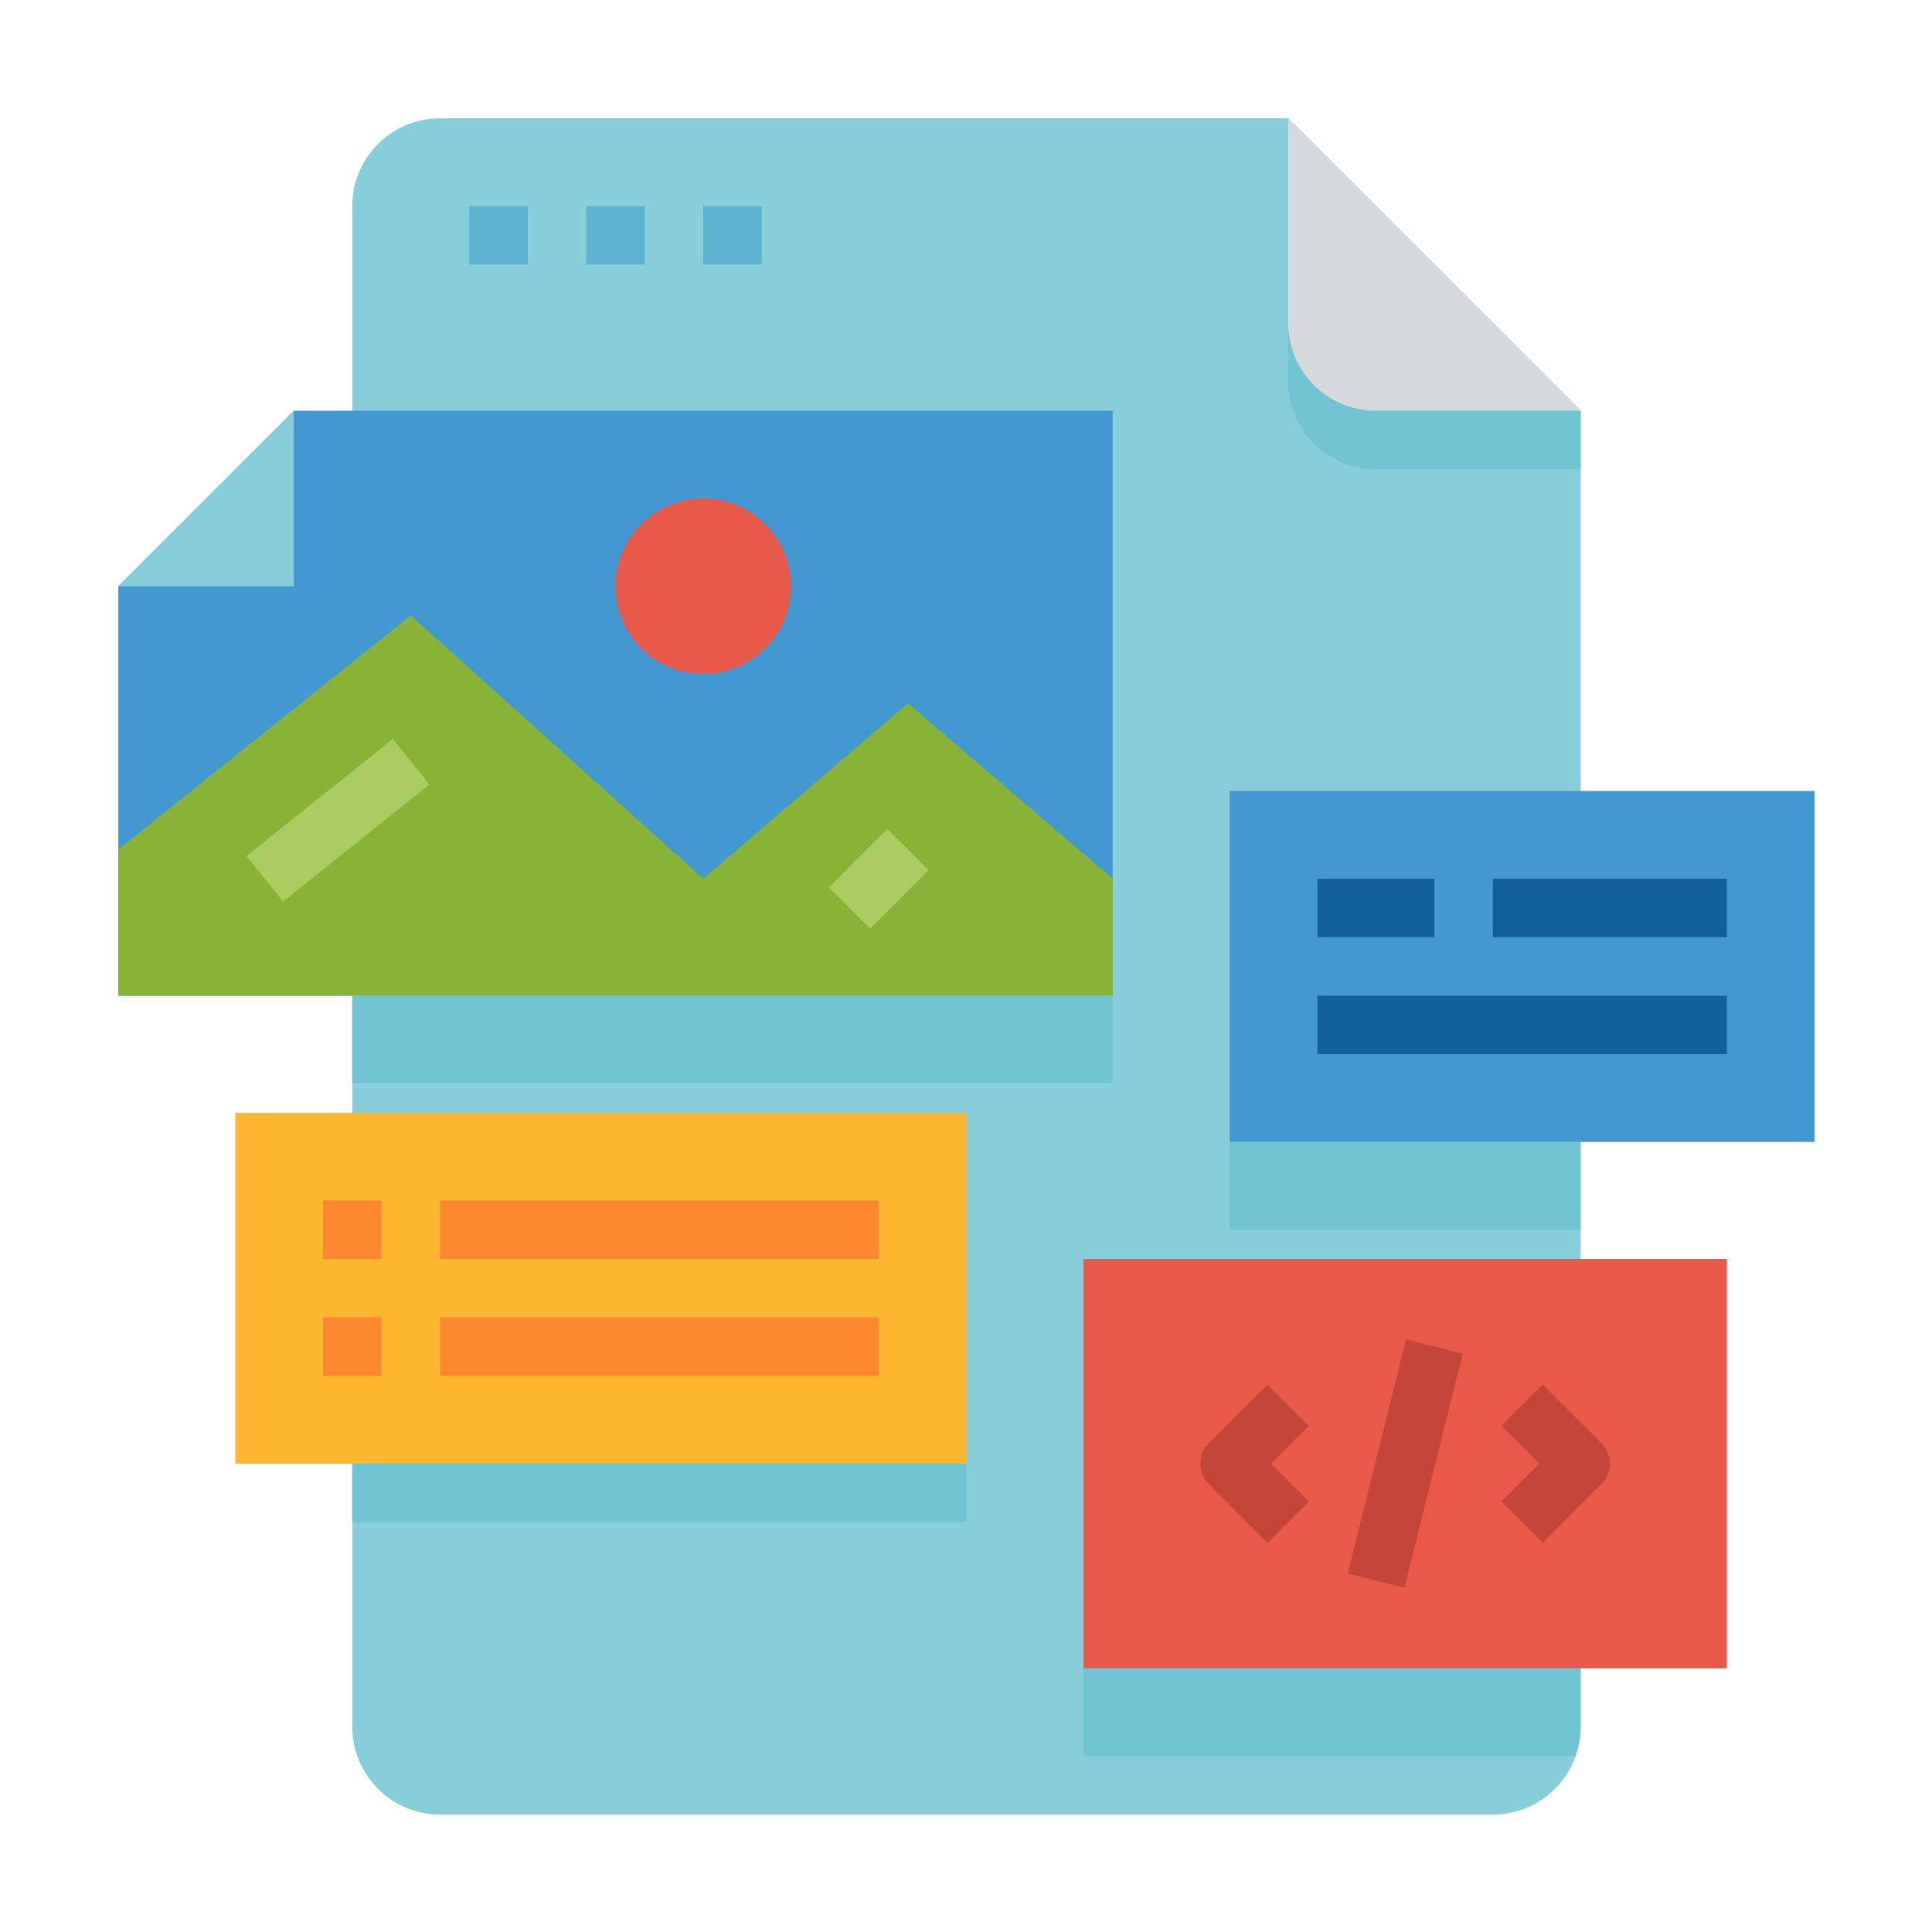 <?xml version="1.0"?>
<svg xmlns="http://www.w3.org/2000/svg" height="512px" viewBox="0 0 464 464" width="512px"><g transform="matrix(0.878 0 0 0.878 28.415 28.415)"><path d="m64 440v-416c0-13.254 10.746-24 24-24h232l80 80v360c0 13.254-10.746 24-24 24h-288c-13.254 0-24-10.746-24-24zm0 0" fill="#87ced9" data-original="#87CED9"/><path d="m344 96h56v-16l-80-80v72c0 13.254 10.746 24 24 24zm0 0" fill="#71c4d1" data-original="#71C4D1"/><path d="m344 80h56l-80-80v56c0 13.254 10.746 24 24 24zm0 0" fill="#d6d9db" data-original="#D6D9DB"/><path d="m96.008 24h16v16h-16zm0 0" fill="#5eb3d1" data-original="#5EB3D1"/><path d="m128.008 24h16v16h-16zm0 0" fill="#5eb3d1" data-original="#5EB3D1"/><path d="m160.008 24h16v16h-16zm0 0" fill="#5eb3d1" data-original="#5EB3D1"/><path d="m272 240h-272v-112l48-48h224zm0 0" fill="#4398d1" data-original="#4398D1"/><path d="m0 200 80-64 80 72 56-48 56 48v32h-272zm0 0" fill="#88b337" data-original="#88B337"/><path d="m184 128c0 13.254-10.746 24-24 24s-24-10.746-24-24 10.746-24 24-24 24 10.746 24 24zm0 0" fill="#e8594a" data-original="#E8594A"/><path d="m35.07 201.766 40.004-32.016 10.008 12.504-40.008 32.016zm0 0" fill="#aacc60" data-original="#AACC60"/><path d="m194.348 210.344 15.996-16 11.312 11.312-15.996 16zm0 0" fill="#aacc60" data-original="#AACC60"/><path d="m48 128v-48l-48 48zm0 0" fill="#87ced9" data-original="#87CED9"/><path d="m264 312h176v112h-176zm0 0" fill="#e8594a" data-original="#E8594A"/><path d="m32 272h200v96h-200zm0 0" fill="#fdb62f" data-original="#FDB62F"/><g fill="#fd882f"><path d="m56 296h16v16h-16zm0 0" data-original="#FD882F"/><path d="m88 296h120v16h-120zm0 0" data-original="#FD882F"/><path d="m56 328h16v16h-16zm0 0" data-original="#FD882F"/><path d="m88 328h120v16h-120zm0 0" data-original="#FD882F"/></g><path d="m304 184h160v96h-160zm0 0" fill="#4398d1" data-original="#4398D1"/><path d="m328 208h32v16h-32zm0 0" fill="#126099" data-original="#126099"/><path d="m376 208h64v16h-64zm0 0" fill="#126099" data-original="#126099"/><path d="m328 240h112v16h-112zm0 0" fill="#126099" data-original="#126099"/><path d="m64 240h208v24h-208zm0 0" fill="#71c4d1" data-original="#71C4D1"/><path d="m314.344 346.344-16 16c-3.121 3.125-3.121 8.188 0 11.312l16 16 11.312-11.312-10.344-10.344 10.344-10.344zm0 0" fill="#c44639" data-original="#C44639" class="active-path" style="fill:#C44639"/><path d="m405.656 362.344-16-16-11.312 11.312 10.344 10.344-10.344 10.344 11.312 11.312 16-16c3.121-3.125 3.121-8.188 0-11.312zm0 0" fill="#c44639" data-original="#C44639" class="active-path" style="fill:#C44639"/><path d="m336.25 398.062 15.984-64.004 15.516 3.875-15.984 64.004zm0 0" fill="#c44639" data-original="#C44639" class="active-path" style="fill:#C44639"/><path d="m304 280h96v24h-96zm0 0" fill="#71c4d1" data-original="#71C4D1"/><path d="m264 424v24h134.527c.949-2.562 1.445-5.27 1.473-8v-16zm0 0" fill="#71c4d1" data-original="#71C4D1"/><path d="m64 368h168v16h-168zm0 0" fill="#71c4d1" data-original="#71C4D1"/></g> </svg>
